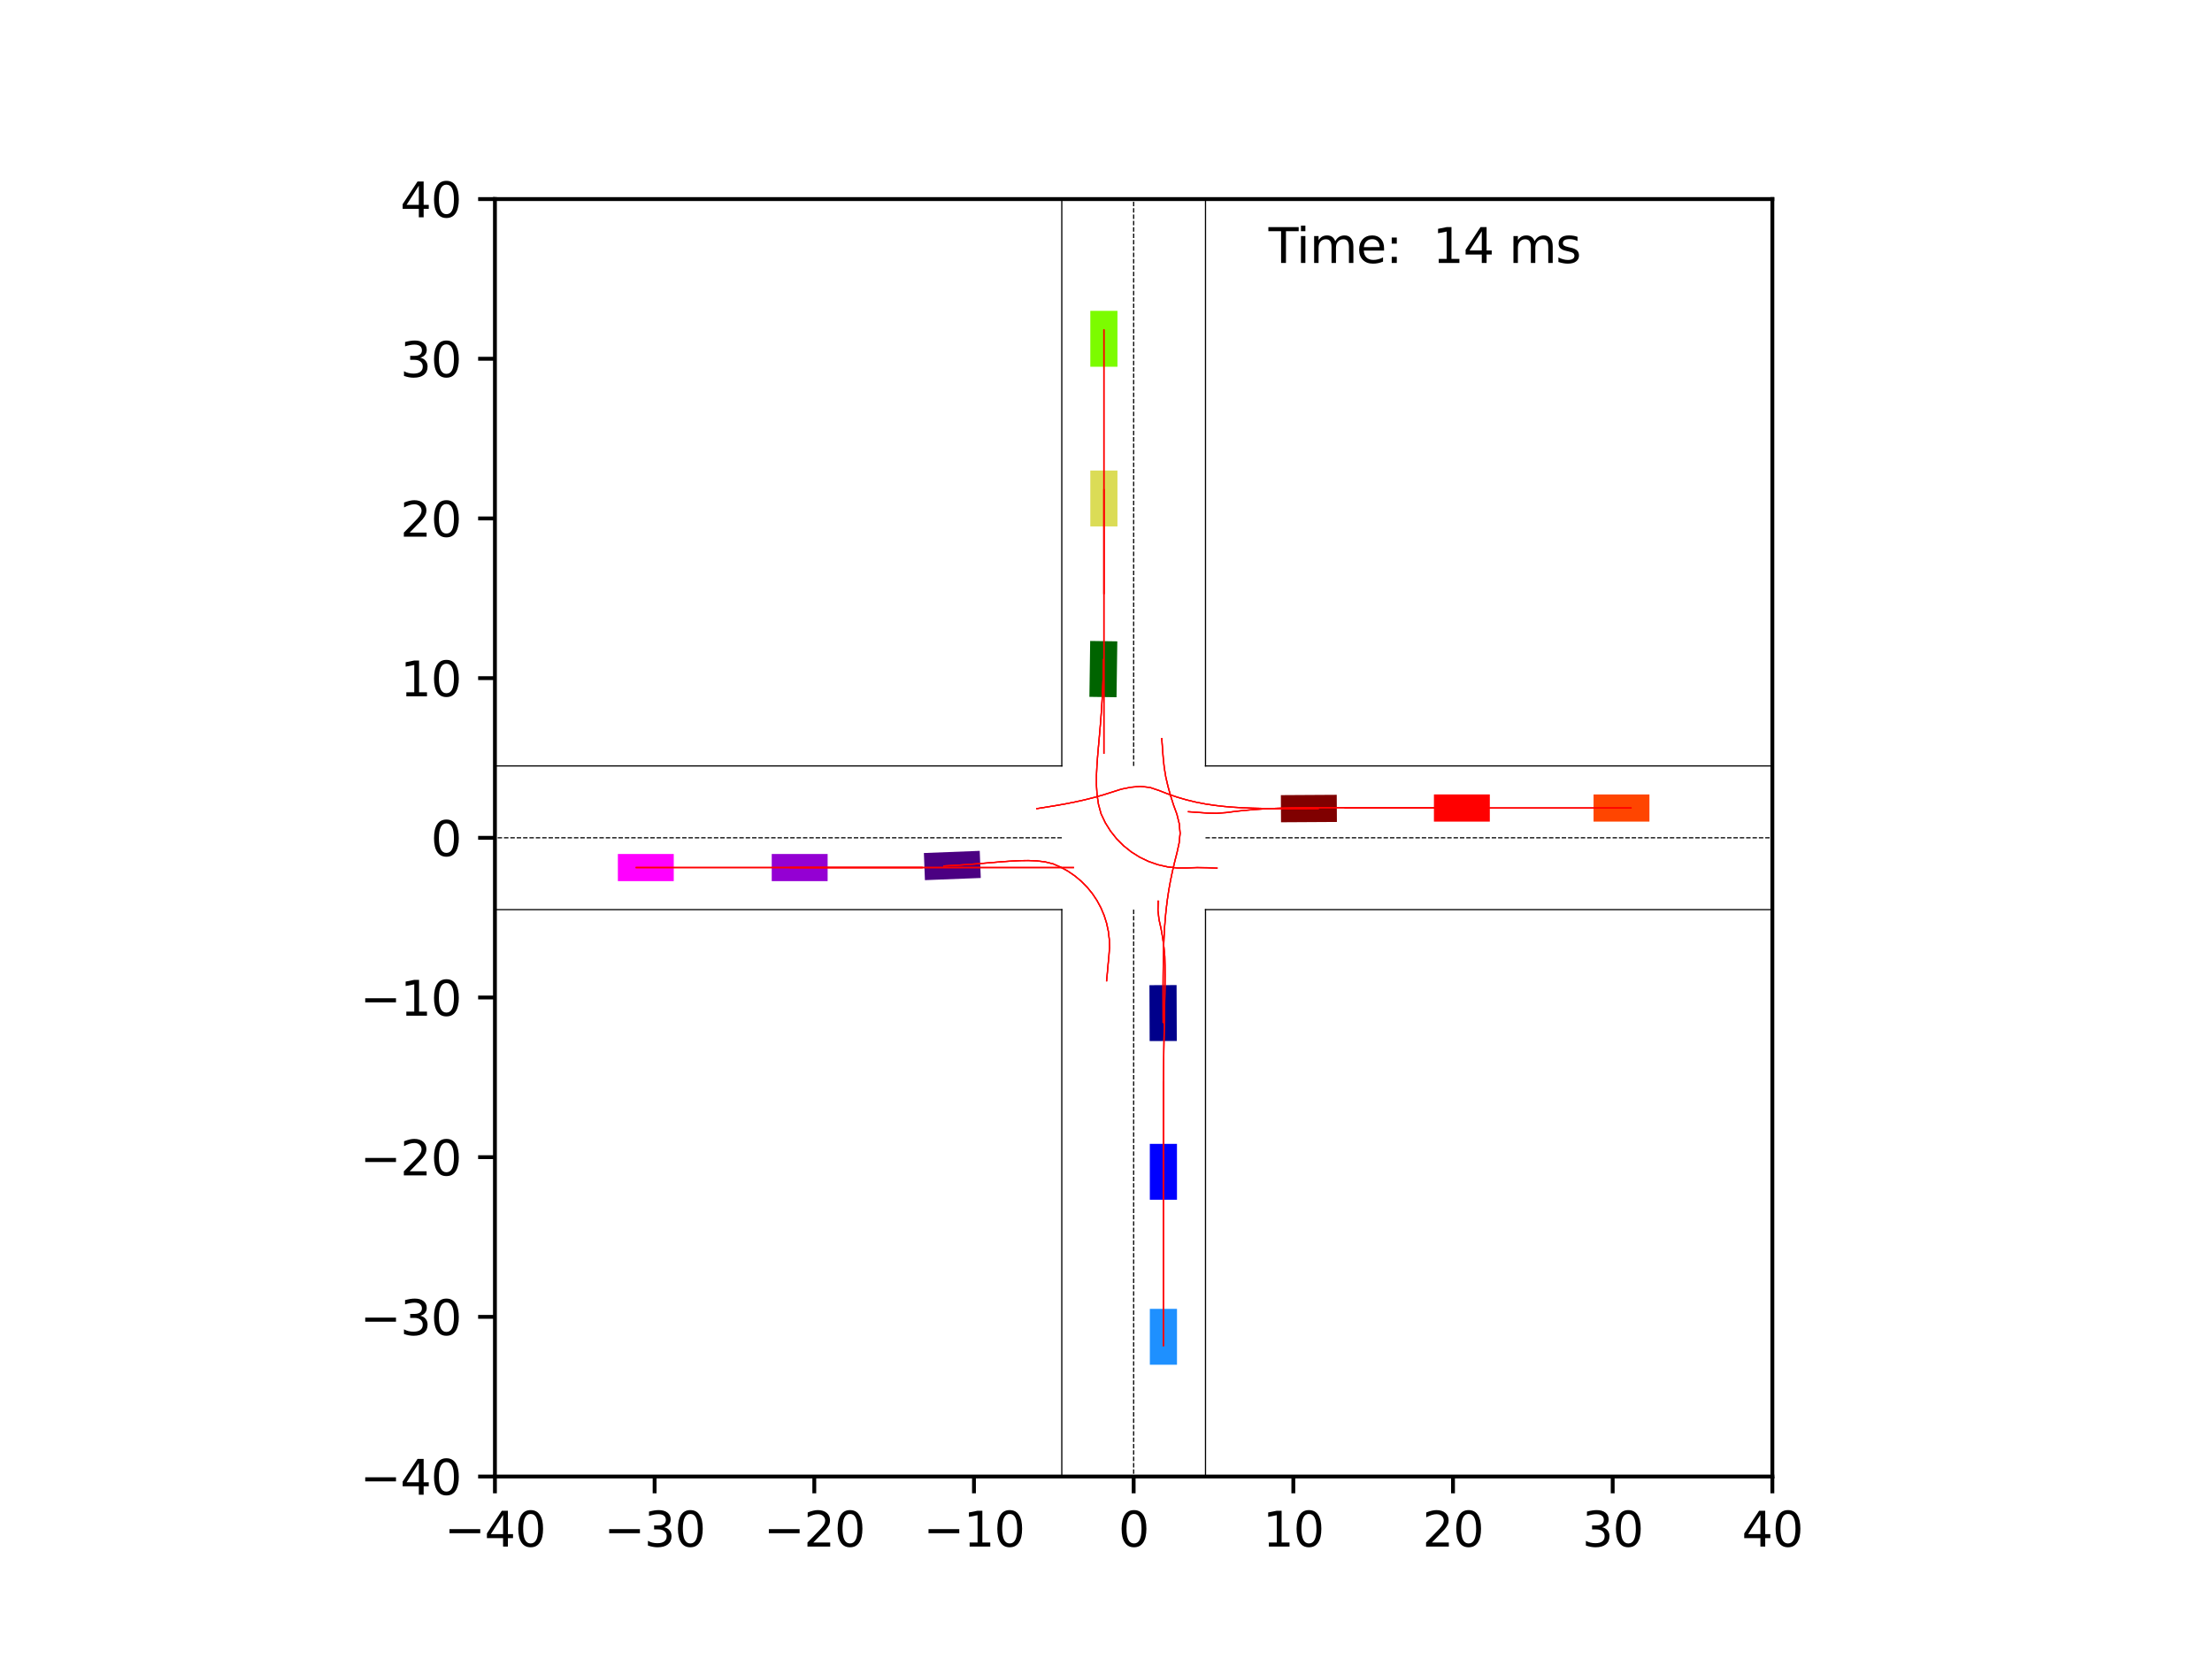 <?xml version="1.0" encoding="utf-8" standalone="no"?>
<!DOCTYPE svg PUBLIC "-//W3C//DTD SVG 1.1//EN"
  "http://www.w3.org/Graphics/SVG/1.1/DTD/svg11.dtd">
<svg xmlns:xlink="http://www.w3.org/1999/xlink" width="460.8pt" height="345.6pt" viewBox="0 0 460.8 345.6" xmlns="http://www.w3.org/2000/svg" version="1.1">
 <defs>
  <style type="text/css">*{stroke-linejoin: round; stroke-linecap: butt}</style>
 </defs>
 <g id="figure_1">
  <g id="patch_1">
   <path d="M 0 345.6 
L 460.8 345.6 
L 460.8 0 
L 0 0 
z
" style="fill: #ffffff"/>
  </g>
  <g id="axes_1">
   <g id="patch_2">
    <path d="M 103.104 307.584 
L 369.216 307.584 
L 369.216 41.472 
L 103.104 41.472 
z
" style="fill: #ffffff"/>
   </g>
   <g id="patch_3">
    <path d="M 245.147 216.853 
L 245.104 205.211 
L 239.449 205.232 
L 239.492 216.874 
z
" clip-path="url(#p39f9c95388)" style="fill: #00008b"/>
   </g>
   <g id="patch_4">
    <path d="M 278.468 165.572 
L 266.826 165.641 
L 266.86 171.296 
L 278.502 171.227 
z
" clip-path="url(#p39f9c95388)" style="fill: #800000"/>
   </g>
   <g id="patch_5">
    <path d="M 227.103 133.525 
L 226.94 145.166 
L 232.594 145.245 
L 232.757 133.604 
z
" clip-path="url(#p39f9c95388)" style="fill: #006400"/>
   </g>
   <g id="patch_6">
    <path d="M 192.68 183.351 
L 204.314 182.898 
L 204.094 177.248 
L 192.461 177.7 
z
" clip-path="url(#p39f9c95388)" style="fill: #4b0082"/>
   </g>
   <g id="patch_7">
    <path d="M 245.186 249.928 
L 245.183 238.286 
L 239.528 238.287 
L 239.532 249.93 
z
" clip-path="url(#p39f9c95388)" style="fill: #0000ff"/>
   </g>
   <g id="patch_8">
    <path d="M 310.356 165.501 
L 298.714 165.499 
L 298.713 171.154 
L 310.355 171.156 
z
" clip-path="url(#p39f9c95388)" style="fill: #ff0000"/>
   </g>
   <g id="patch_9">
    <path d="M 227.132 98.021 
L 227.132 109.663 
L 232.787 109.663 
L 232.787 98.021 
z
" clip-path="url(#p39f9c95388)" style="fill: #dbdc56"/>
   </g>
   <g id="patch_10">
    <path d="M 160.767 183.556 
L 172.409 183.556 
L 172.409 177.901 
L 160.767 177.901 
z
" clip-path="url(#p39f9c95388)" style="fill: #9400d3"/>
   </g>
   <g id="patch_11">
    <path d="M 245.188 284.299 
L 245.188 272.657 
L 239.533 272.657 
L 239.533 284.299 
z
" clip-path="url(#p39f9c95388)" style="fill: #1e90ff"/>
   </g>
   <g id="patch_12">
    <path d="M 343.607 165.5 
L 331.965 165.5 
L 331.965 171.155 
L 343.607 171.155 
z
" clip-path="url(#p39f9c95388)" style="fill: #ff4500"/>
   </g>
   <g id="patch_13">
    <path d="M 227.132 64.757 
L 227.132 76.399 
L 232.787 76.399 
L 232.787 64.757 
z
" clip-path="url(#p39f9c95388)" style="fill: #7cfc00"/>
   </g>
   <g id="patch_14">
    <path d="M 128.713 183.556 
L 140.355 183.556 
L 140.355 177.901 
L 128.713 177.901 
z
" clip-path="url(#p39f9c95388)" style="fill: #ff00ff"/>
   </g>
   <g id="matplotlib.axis_1">
    <g id="xtick_1">
     <g id="line2d_1">
      <defs>
       <path id="mf9a2c4c35a" d="M 0 0 
L 0 3.5 
" style="stroke: #000000; stroke-width: 0.8"/>
      </defs>
      <g>
       <use xlink:href="#mf9a2c4c35a" x="103.104" y="307.584" style="stroke: #000000; stroke-width: 0.8"/>
      </g>
     </g>
     <g id="text_1">
      <!-- −40 -->
      <g transform="translate(92.552 322.182) scale(0.1 -0.1)">
       <defs>
        <path id="DejaVuSans-2212" d="M 678 2272 
L 4684 2272 
L 4684 1741 
L 678 1741 
L 678 2272 
z
" transform="scale(0.016)"/>
        <path id="DejaVuSans-34" d="M 2419 4116 
L 825 1625 
L 2419 1625 
L 2419 4116 
z
M 2253 4666 
L 3047 4666 
L 3047 1625 
L 3713 1625 
L 3713 1100 
L 3047 1100 
L 3047 0 
L 2419 0 
L 2419 1100 
L 313 1100 
L 313 1709 
L 2253 4666 
z
" transform="scale(0.016)"/>
        <path id="DejaVuSans-30" d="M 2034 4250 
Q 1547 4250 1301 3770 
Q 1056 3291 1056 2328 
Q 1056 1369 1301 889 
Q 1547 409 2034 409 
Q 2525 409 2770 889 
Q 3016 1369 3016 2328 
Q 3016 3291 2770 3770 
Q 2525 4250 2034 4250 
z
M 2034 4750 
Q 2819 4750 3233 4129 
Q 3647 3509 3647 2328 
Q 3647 1150 3233 529 
Q 2819 -91 2034 -91 
Q 1250 -91 836 529 
Q 422 1150 422 2328 
Q 422 3509 836 4129 
Q 1250 4750 2034 4750 
z
" transform="scale(0.016)"/>
       </defs>
       <use xlink:href="#DejaVuSans-2212"/>
       <use xlink:href="#DejaVuSans-34" x="83.789"/>
       <use xlink:href="#DejaVuSans-30" x="147.412"/>
      </g>
     </g>
    </g>
    <g id="xtick_2">
     <g id="line2d_2">
      <g>
       <use xlink:href="#mf9a2c4c35a" x="136.368" y="307.584" style="stroke: #000000; stroke-width: 0.8"/>
      </g>
     </g>
     <g id="text_2">
      <!-- −30 -->
      <g transform="translate(125.816 322.182) scale(0.1 -0.1)">
       <defs>
        <path id="DejaVuSans-33" d="M 2597 2516 
Q 3050 2419 3304 2112 
Q 3559 1806 3559 1356 
Q 3559 666 3084 287 
Q 2609 -91 1734 -91 
Q 1441 -91 1130 -33 
Q 819 25 488 141 
L 488 750 
Q 750 597 1062 519 
Q 1375 441 1716 441 
Q 2309 441 2620 675 
Q 2931 909 2931 1356 
Q 2931 1769 2642 2001 
Q 2353 2234 1838 2234 
L 1294 2234 
L 1294 2753 
L 1863 2753 
Q 2328 2753 2575 2939 
Q 2822 3125 2822 3475 
Q 2822 3834 2567 4026 
Q 2313 4219 1838 4219 
Q 1578 4219 1281 4162 
Q 984 4106 628 3988 
L 628 4550 
Q 988 4650 1302 4700 
Q 1616 4750 1894 4750 
Q 2613 4750 3031 4423 
Q 3450 4097 3450 3541 
Q 3450 3153 3228 2886 
Q 3006 2619 2597 2516 
z
" transform="scale(0.016)"/>
       </defs>
       <use xlink:href="#DejaVuSans-2212"/>
       <use xlink:href="#DejaVuSans-33" x="83.789"/>
       <use xlink:href="#DejaVuSans-30" x="147.412"/>
      </g>
     </g>
    </g>
    <g id="xtick_3">
     <g id="line2d_3">
      <g>
       <use xlink:href="#mf9a2c4c35a" x="169.632" y="307.584" style="stroke: #000000; stroke-width: 0.8"/>
      </g>
     </g>
     <g id="text_3">
      <!-- −20 -->
      <g transform="translate(159.08 322.182) scale(0.1 -0.1)">
       <defs>
        <path id="DejaVuSans-32" d="M 1228 531 
L 3431 531 
L 3431 0 
L 469 0 
L 469 531 
Q 828 903 1448 1529 
Q 2069 2156 2228 2338 
Q 2531 2678 2651 2914 
Q 2772 3150 2772 3378 
Q 2772 3750 2511 3984 
Q 2250 4219 1831 4219 
Q 1534 4219 1204 4116 
Q 875 4013 500 3803 
L 500 4441 
Q 881 4594 1212 4672 
Q 1544 4750 1819 4750 
Q 2544 4750 2975 4387 
Q 3406 4025 3406 3419 
Q 3406 3131 3298 2873 
Q 3191 2616 2906 2266 
Q 2828 2175 2409 1742 
Q 1991 1309 1228 531 
z
" transform="scale(0.016)"/>
       </defs>
       <use xlink:href="#DejaVuSans-2212"/>
       <use xlink:href="#DejaVuSans-32" x="83.789"/>
       <use xlink:href="#DejaVuSans-30" x="147.412"/>
      </g>
     </g>
    </g>
    <g id="xtick_4">
     <g id="line2d_4">
      <g>
       <use xlink:href="#mf9a2c4c35a" x="202.896" y="307.584" style="stroke: #000000; stroke-width: 0.8"/>
      </g>
     </g>
     <g id="text_4">
      <!-- −10 -->
      <g transform="translate(192.344 322.182) scale(0.1 -0.1)">
       <defs>
        <path id="DejaVuSans-31" d="M 794 531 
L 1825 531 
L 1825 4091 
L 703 3866 
L 703 4441 
L 1819 4666 
L 2450 4666 
L 2450 531 
L 3481 531 
L 3481 0 
L 794 0 
L 794 531 
z
" transform="scale(0.016)"/>
       </defs>
       <use xlink:href="#DejaVuSans-2212"/>
       <use xlink:href="#DejaVuSans-31" x="83.789"/>
       <use xlink:href="#DejaVuSans-30" x="147.412"/>
      </g>
     </g>
    </g>
    <g id="xtick_5">
     <g id="line2d_5">
      <g>
       <use xlink:href="#mf9a2c4c35a" x="236.16" y="307.584" style="stroke: #000000; stroke-width: 0.8"/>
      </g>
     </g>
     <g id="text_5">
      <!-- 0 -->
      <g transform="translate(232.979 322.182) scale(0.1 -0.1)">
       <use xlink:href="#DejaVuSans-30"/>
      </g>
     </g>
    </g>
    <g id="xtick_6">
     <g id="line2d_6">
      <g>
       <use xlink:href="#mf9a2c4c35a" x="269.424" y="307.584" style="stroke: #000000; stroke-width: 0.8"/>
      </g>
     </g>
     <g id="text_6">
      <!-- 10 -->
      <g transform="translate(263.062 322.182) scale(0.1 -0.1)">
       <use xlink:href="#DejaVuSans-31"/>
       <use xlink:href="#DejaVuSans-30" x="63.623"/>
      </g>
     </g>
    </g>
    <g id="xtick_7">
     <g id="line2d_7">
      <g>
       <use xlink:href="#mf9a2c4c35a" x="302.688" y="307.584" style="stroke: #000000; stroke-width: 0.8"/>
      </g>
     </g>
     <g id="text_7">
      <!-- 20 -->
      <g transform="translate(296.325 322.182) scale(0.1 -0.1)">
       <use xlink:href="#DejaVuSans-32"/>
       <use xlink:href="#DejaVuSans-30" x="63.623"/>
      </g>
     </g>
    </g>
    <g id="xtick_8">
     <g id="line2d_8">
      <g>
       <use xlink:href="#mf9a2c4c35a" x="335.952" y="307.584" style="stroke: #000000; stroke-width: 0.8"/>
      </g>
     </g>
     <g id="text_8">
      <!-- 30 -->
      <g transform="translate(329.589 322.182) scale(0.1 -0.1)">
       <use xlink:href="#DejaVuSans-33"/>
       <use xlink:href="#DejaVuSans-30" x="63.623"/>
      </g>
     </g>
    </g>
    <g id="xtick_9">
     <g id="line2d_9">
      <g>
       <use xlink:href="#mf9a2c4c35a" x="369.216" y="307.584" style="stroke: #000000; stroke-width: 0.8"/>
      </g>
     </g>
     <g id="text_9">
      <!-- 40 -->
      <g transform="translate(362.853 322.182) scale(0.1 -0.1)">
       <use xlink:href="#DejaVuSans-34"/>
       <use xlink:href="#DejaVuSans-30" x="63.623"/>
      </g>
     </g>
    </g>
   </g>
   <g id="matplotlib.axis_2">
    <g id="ytick_1">
     <g id="line2d_10">
      <defs>
       <path id="m3c6806e40c" d="M 0 0 
L -3.5 0 
" style="stroke: #000000; stroke-width: 0.8"/>
      </defs>
      <g>
       <use xlink:href="#m3c6806e40c" x="103.104" y="307.584" style="stroke: #000000; stroke-width: 0.8"/>
      </g>
     </g>
     <g id="text_10">
      <!-- −40 -->
      <g transform="translate(74.999 311.383) scale(0.1 -0.1)">
       <use xlink:href="#DejaVuSans-2212"/>
       <use xlink:href="#DejaVuSans-34" x="83.789"/>
       <use xlink:href="#DejaVuSans-30" x="147.412"/>
      </g>
     </g>
    </g>
    <g id="ytick_2">
     <g id="line2d_11">
      <g>
       <use xlink:href="#m3c6806e40c" x="103.104" y="274.32" style="stroke: #000000; stroke-width: 0.8"/>
      </g>
     </g>
     <g id="text_11">
      <!-- −30 -->
      <g transform="translate(74.999 278.119) scale(0.1 -0.1)">
       <use xlink:href="#DejaVuSans-2212"/>
       <use xlink:href="#DejaVuSans-33" x="83.789"/>
       <use xlink:href="#DejaVuSans-30" x="147.412"/>
      </g>
     </g>
    </g>
    <g id="ytick_3">
     <g id="line2d_12">
      <g>
       <use xlink:href="#m3c6806e40c" x="103.104" y="241.056" style="stroke: #000000; stroke-width: 0.8"/>
      </g>
     </g>
     <g id="text_12">
      <!-- −20 -->
      <g transform="translate(74.999 244.855) scale(0.1 -0.1)">
       <use xlink:href="#DejaVuSans-2212"/>
       <use xlink:href="#DejaVuSans-32" x="83.789"/>
       <use xlink:href="#DejaVuSans-30" x="147.412"/>
      </g>
     </g>
    </g>
    <g id="ytick_4">
     <g id="line2d_13">
      <g>
       <use xlink:href="#m3c6806e40c" x="103.104" y="207.792" style="stroke: #000000; stroke-width: 0.8"/>
      </g>
     </g>
     <g id="text_13">
      <!-- −10 -->
      <g transform="translate(74.999 211.591) scale(0.1 -0.1)">
       <use xlink:href="#DejaVuSans-2212"/>
       <use xlink:href="#DejaVuSans-31" x="83.789"/>
       <use xlink:href="#DejaVuSans-30" x="147.412"/>
      </g>
     </g>
    </g>
    <g id="ytick_5">
     <g id="line2d_14">
      <g>
       <use xlink:href="#m3c6806e40c" x="103.104" y="174.528" style="stroke: #000000; stroke-width: 0.8"/>
      </g>
     </g>
     <g id="text_14">
      <!-- 0 -->
      <g transform="translate(89.742 178.327) scale(0.1 -0.1)">
       <use xlink:href="#DejaVuSans-30"/>
      </g>
     </g>
    </g>
    <g id="ytick_6">
     <g id="line2d_15">
      <g>
       <use xlink:href="#m3c6806e40c" x="103.104" y="141.264" style="stroke: #000000; stroke-width: 0.8"/>
      </g>
     </g>
     <g id="text_15">
      <!-- 10 -->
      <g transform="translate(83.379 145.063) scale(0.1 -0.1)">
       <use xlink:href="#DejaVuSans-31"/>
       <use xlink:href="#DejaVuSans-30" x="63.623"/>
      </g>
     </g>
    </g>
    <g id="ytick_7">
     <g id="line2d_16">
      <g>
       <use xlink:href="#m3c6806e40c" x="103.104" y="108" style="stroke: #000000; stroke-width: 0.8"/>
      </g>
     </g>
     <g id="text_16">
      <!-- 20 -->
      <g transform="translate(83.379 111.799) scale(0.1 -0.1)">
       <use xlink:href="#DejaVuSans-32"/>
       <use xlink:href="#DejaVuSans-30" x="63.623"/>
      </g>
     </g>
    </g>
    <g id="ytick_8">
     <g id="line2d_17">
      <g>
       <use xlink:href="#m3c6806e40c" x="103.104" y="74.736" style="stroke: #000000; stroke-width: 0.8"/>
      </g>
     </g>
     <g id="text_17">
      <!-- 30 -->
      <g transform="translate(83.379 78.535) scale(0.1 -0.1)">
       <use xlink:href="#DejaVuSans-33"/>
       <use xlink:href="#DejaVuSans-30" x="63.623"/>
      </g>
     </g>
    </g>
    <g id="ytick_9">
     <g id="line2d_18">
      <g>
       <use xlink:href="#m3c6806e40c" x="103.104" y="41.472" style="stroke: #000000; stroke-width: 0.8"/>
      </g>
     </g>
     <g id="text_18">
      <!-- 40 -->
      <g transform="translate(83.379 45.271) scale(0.1 -0.1)">
       <use xlink:href="#DejaVuSans-34"/>
       <use xlink:href="#DejaVuSans-30" x="63.623"/>
      </g>
     </g>
    </g>
   </g>
   <g id="line2d_19">
    <path d="M 251.129 346.6 
L 251.129 189.497 
" clip-path="url(#p39f9c95388)" style="fill: none; stroke: #000000; stroke-width: 0.25; stroke-linecap: square"/>
   </g>
   <g id="line2d_20">
    <path d="M 251.129 189.497 
L 417.449 189.497 
" clip-path="url(#p39f9c95388)" style="fill: none; stroke: #000000; stroke-width: 0.25; stroke-linecap: square"/>
   </g>
   <g id="line2d_21">
    <path d="M 417.449 159.559 
L 251.129 159.559 
" clip-path="url(#p39f9c95388)" style="fill: none; stroke: #000000; stroke-width: 0.25; stroke-linecap: square"/>
   </g>
   <g id="line2d_22">
    <path d="M 251.129 159.559 
L 251.129 -1 
" clip-path="url(#p39f9c95388)" style="fill: none; stroke: #000000; stroke-width: 0.25; stroke-linecap: square"/>
   </g>
   <g id="line2d_23">
    <path d="M 221.191 -1 
L 221.191 159.559 
" clip-path="url(#p39f9c95388)" style="fill: none; stroke: #000000; stroke-width: 0.25; stroke-linecap: square"/>
   </g>
   <g id="line2d_24">
    <path d="M 221.191 159.559 
L 54.871 159.559 
" clip-path="url(#p39f9c95388)" style="fill: none; stroke: #000000; stroke-width: 0.25; stroke-linecap: square"/>
   </g>
   <g id="line2d_25">
    <path d="M 54.871 189.497 
L 221.191 189.497 
" clip-path="url(#p39f9c95388)" style="fill: none; stroke: #000000; stroke-width: 0.25; stroke-linecap: square"/>
   </g>
   <g id="line2d_26">
    <path d="M 221.191 189.497 
L 221.191 346.6 
" clip-path="url(#p39f9c95388)" style="fill: none; stroke: #000000; stroke-width: 0.25; stroke-linecap: square"/>
   </g>
   <g id="line2d_27">
    <path d="M 251.129 174.528 
L 417.449 174.528 
" clip-path="url(#p39f9c95388)" style="fill: none; stroke-dasharray: 0.925,0.4; stroke-dashoffset: 0; stroke: #000000; stroke-width: 0.25"/>
   </g>
   <g id="line2d_28">
    <path d="M 236.16 159.559 
L 236.16 -1 
" clip-path="url(#p39f9c95388)" style="fill: none; stroke-dasharray: 0.925,0.4; stroke-dashoffset: 0; stroke: #000000; stroke-width: 0.25"/>
   </g>
   <g id="line2d_29">
    <path d="M 221.191 174.528 
L 54.871 174.528 
" clip-path="url(#p39f9c95388)" style="fill: none; stroke-dasharray: 0.925,0.4; stroke-dashoffset: 0; stroke: #000000; stroke-width: 0.25"/>
   </g>
   <g id="line2d_30">
    <path d="M 236.16 189.497 
L 236.16 346.6 
" clip-path="url(#p39f9c95388)" style="fill: none; stroke-dasharray: 0.925,0.4; stroke-dashoffset: 0; stroke: #000000; stroke-width: 0.25"/>
   </g>
   <g id="line2d_31">
    <path d="M 242.305 212.986 
L 242.298 211.043 
L 242.293 209.093 
L 242.291 207.138 
L 242.294 205.177 
L 242.304 203.212 
L 242.325 201.241 
L 242.359 199.267 
L 242.413 197.288 
L 242.491 195.307 
L 242.601 193.323 
L 242.749 191.338 
L 242.944 189.354 
L 243.188 187.372 
L 243.486 185.393 
L 243.842 183.421 
L 244.252 181.457 
L 244.712 179.5 
L 245.207 177.55 
L 245.633 175.581 
L 245.838 173.574 
L 245.652 171.563 
L 245.161 169.604 
L 244.463 167.707 
L 243.841 165.784 
L 243.29 163.839 
L 242.824 161.873 
L 242.491 159.879 
L 242.281 157.869 
L 242.131 155.854 
L 241.996 153.839 
" clip-path="url(#p39f9c95388)" style="fill: none; stroke: #ff0000; stroke-opacity: 0.2; stroke-width: 0.25; stroke-linecap: square"/>
   </g>
   <g id="line2d_32">
    <path d="M 242.305 212.986 
L 242.298 211.043 
L 242.293 209.093 
L 242.29 207.138 
L 242.292 205.178 
L 242.302 203.212 
L 242.321 201.243 
L 242.355 199.269 
L 242.408 197.291 
L 242.485 195.31 
L 242.594 193.327 
L 242.741 191.343 
L 242.935 189.359 
L 243.178 187.378 
L 243.475 185.4 
L 243.83 183.429 
L 244.24 181.466 
L 244.7 179.511 
L 245.196 177.562 
L 245.624 175.594 
L 245.832 173.588 
L 245.651 171.579 
L 245.165 169.619 
L 244.47 167.723 
L 243.854 165.799 
L 243.307 163.854 
L 242.843 161.888 
L 242.513 159.896 
L 242.303 157.887 
L 242.152 155.874 
L 242.012 153.859 
" clip-path="url(#p39f9c95388)" style="fill: none; stroke: #ff0000; stroke-opacity: 0.4; stroke-width: 0.25; stroke-linecap: square"/>
   </g>
   <g id="line2d_33">
    <path d="M 242.305 212.986 
L 242.298 211.043 
L 242.294 209.093 
L 242.292 207.138 
L 242.296 205.177 
L 242.306 203.212 
L 242.327 201.242 
L 242.362 199.268 
L 242.416 197.29 
L 242.496 195.309 
L 242.606 193.325 
L 242.755 191.341 
L 242.95 189.357 
L 243.195 187.376 
L 243.494 185.398 
L 243.85 183.427 
L 244.261 181.464 
L 244.72 179.508 
L 245.216 177.559 
L 245.642 175.59 
L 245.847 173.585 
L 245.664 171.575 
L 245.177 169.616 
L 244.483 167.72 
L 243.867 165.796 
L 243.322 163.851 
L 242.858 161.885 
L 242.528 159.893 
L 242.316 157.885 
L 242.162 155.872 
L 242.018 153.858 
" clip-path="url(#p39f9c95388)" style="fill: none; stroke: #ff0000; stroke-opacity: 0.6; stroke-width: 0.25; stroke-linecap: square"/>
   </g>
   <g id="line2d_34">
    <path d="M 242.305 212.986 
L 242.298 211.043 
L 242.292 209.093 
L 242.289 207.139 
L 242.291 205.179 
L 242.3 203.214 
L 242.32 201.245 
L 242.353 199.271 
L 242.406 197.294 
L 242.483 195.314 
L 242.591 193.332 
L 242.738 191.349 
L 242.932 189.367 
L 243.175 187.387 
L 243.473 185.411 
L 243.827 183.441 
L 244.238 181.48 
L 244.697 179.526 
L 245.193 177.579 
L 245.62 175.612 
L 245.827 173.609 
L 245.647 171.601 
L 245.164 169.643 
L 244.474 167.746 
L 243.864 165.823 
L 243.323 163.878 
L 242.865 161.913 
L 242.537 159.922 
L 242.328 157.915 
L 242.174 155.903 
L 242.031 153.891 
" clip-path="url(#p39f9c95388)" style="fill: none; stroke: #ff0000; stroke-opacity: 0.8; stroke-width: 0.25; stroke-linecap: square"/>
   </g>
   <g id="line2d_35">
    <path d="M 242.305 212.986 
L 242.298 211.043 
L 242.293 209.093 
L 242.291 207.138 
L 242.294 205.178 
L 242.304 203.213 
L 242.324 201.243 
L 242.358 199.269 
L 242.412 197.292 
L 242.491 195.311 
L 242.6 193.329 
L 242.749 191.345 
L 242.944 189.362 
L 243.189 187.381 
L 243.488 185.404 
L 243.844 183.434 
L 244.256 181.472 
L 244.717 179.517 
L 245.214 177.569 
L 245.642 175.602 
L 245.849 173.597 
L 245.668 171.589 
L 245.182 169.63 
L 244.491 167.733 
L 243.878 165.809 
L 243.335 163.864 
L 242.874 161.898 
L 242.544 159.907 
L 242.33 157.899 
L 242.172 155.887 
L 242.025 153.874 
" clip-path="url(#p39f9c95388)" style="fill: none; stroke: #ff0000; stroke-width: 0.25; stroke-linecap: square"/>
   </g>
   <g id="line2d_36">
    <path d="M 274.609 168.423 
L 272.664 168.434 
L 270.714 168.443 
L 268.758 168.448 
L 266.798 168.446 
L 264.834 168.434 
L 262.865 168.406 
L 260.893 168.356 
L 258.919 168.276 
L 256.943 168.158 
L 254.967 167.991 
L 252.994 167.763 
L 251.028 167.461 
L 249.073 167.079 
L 247.135 166.609 
L 245.218 166.047 
L 243.327 165.395 
L 241.462 164.663 
L 239.561 164.025 
L 237.566 163.804 
L 235.565 163.98 
L 233.594 164.375 
L 231.679 164.987 
L 229.762 165.595 
L 227.825 166.139 
L 225.874 166.63 
L 223.91 167.068 
L 221.936 167.459 
L 219.955 167.811 
L 217.969 168.137 
L 215.981 168.452 
" clip-path="url(#p39f9c95388)" style="fill: none; stroke: #ff0000; stroke-opacity: 0.2; stroke-width: 0.25; stroke-linecap: square"/>
   </g>
   <g id="line2d_37">
    <path d="M 274.609 168.423 
L 272.664 168.434 
L 270.714 168.443 
L 268.758 168.449 
L 266.798 168.447 
L 264.834 168.434 
L 262.865 168.406 
L 260.893 168.357 
L 258.919 168.278 
L 256.943 168.16 
L 254.967 167.993 
L 252.994 167.765 
L 251.028 167.463 
L 249.073 167.081 
L 247.134 166.612 
L 245.217 166.05 
L 243.326 165.398 
L 241.462 164.666 
L 239.561 164.027 
L 237.566 163.805 
L 235.565 163.979 
L 233.594 164.373 
L 231.678 164.984 
L 229.761 165.591 
L 227.824 166.136 
L 225.873 166.626 
L 223.909 167.065 
L 221.935 167.456 
L 219.953 167.808 
L 217.968 168.135 
L 215.98 168.451 
" clip-path="url(#p39f9c95388)" style="fill: none; stroke: #ff0000; stroke-opacity: 0.4; stroke-width: 0.25; stroke-linecap: square"/>
   </g>
   <g id="line2d_38">
    <path d="M 274.609 168.423 
L 272.664 168.434 
L 270.714 168.443 
L 268.758 168.448 
L 266.798 168.446 
L 264.834 168.434 
L 262.865 168.406 
L 260.894 168.356 
L 258.919 168.277 
L 256.943 168.16 
L 254.967 167.994 
L 252.995 167.766 
L 251.029 167.466 
L 249.073 167.085 
L 247.134 166.617 
L 245.217 166.058 
L 243.325 165.408 
L 241.46 164.679 
L 239.559 164.043 
L 237.564 163.823 
L 235.563 164.001 
L 233.593 164.398 
L 231.678 165.01 
L 229.76 165.615 
L 227.823 166.156 
L 225.871 166.644 
L 223.907 167.079 
L 221.933 167.467 
L 219.951 167.817 
L 217.965 168.14 
L 215.978 168.453 
" clip-path="url(#p39f9c95388)" style="fill: none; stroke: #ff0000; stroke-opacity: 0.6; stroke-width: 0.25; stroke-linecap: square"/>
   </g>
   <g id="line2d_39">
    <path d="M 274.609 168.423 
L 272.664 168.434 
L 270.714 168.443 
L 268.759 168.448 
L 266.798 168.447 
L 264.834 168.434 
L 262.866 168.407 
L 260.894 168.357 
L 258.92 168.279 
L 256.944 168.161 
L 254.969 167.995 
L 252.996 167.768 
L 251.03 167.468 
L 249.075 167.087 
L 247.137 166.62 
L 245.22 166.06 
L 243.328 165.411 
L 241.463 164.682 
L 239.562 164.045 
L 237.568 163.824 
L 235.567 164.001 
L 233.597 164.397 
L 231.683 165.009 
L 229.765 165.613 
L 227.828 166.154 
L 225.876 166.641 
L 223.912 167.076 
L 221.938 167.464 
L 219.957 167.813 
L 217.971 168.137 
L 215.984 168.45 
" clip-path="url(#p39f9c95388)" style="fill: none; stroke: #ff0000; stroke-opacity: 0.8; stroke-width: 0.25; stroke-linecap: square"/>
   </g>
   <g id="line2d_40">
    <path d="M 274.609 168.423 
L 272.664 168.434 
L 270.714 168.443 
L 268.759 168.449 
L 266.799 168.447 
L 264.834 168.435 
L 262.866 168.408 
L 260.894 168.358 
L 258.92 168.28 
L 256.944 168.163 
L 254.969 167.997 
L 252.996 167.77 
L 251.03 167.47 
L 249.075 167.09 
L 247.136 166.622 
L 245.219 166.062 
L 243.328 165.413 
L 241.463 164.684 
L 239.562 164.047 
L 237.568 163.824 
L 235.567 164.001 
L 233.597 164.397 
L 231.682 165.008 
L 229.764 165.612 
L 227.827 166.153 
L 225.875 166.64 
L 223.911 167.075 
L 221.937 167.463 
L 219.956 167.813 
L 217.97 168.138 
L 215.982 168.451 
" clip-path="url(#p39f9c95388)" style="fill: none; stroke: #ff0000; stroke-width: 0.25; stroke-linecap: square"/>
   </g>
   <g id="line2d_41">
    <path d="M 229.894 137.391 
L 229.849 139.385 
L 229.79 141.381 
L 229.712 143.38 
L 229.614 145.381 
L 229.494 147.383 
L 229.353 149.387 
L 229.192 151.392 
L 229.017 153.4 
L 228.836 155.41 
L 228.662 157.424 
L 228.514 159.443 
L 228.418 161.469 
L 228.412 163.5 
L 228.534 165.531 
L 228.835 167.546 
L 229.377 169.513 
L 230.248 171.361 
L 231.331 173.096 
L 232.603 174.7 
L 234.048 176.153 
L 235.649 177.435 
L 237.386 178.528 
L 239.236 179.42 
L 241.176 180.101 
L 243.18 180.559 
L 245.224 180.789 
L 247.282 180.788 
L 249.339 180.742 
L 251.395 180.808 
L 253.451 180.89 
" clip-path="url(#p39f9c95388)" style="fill: none; stroke: #ff0000; stroke-opacity: 0.2; stroke-width: 0.25; stroke-linecap: square"/>
   </g>
   <g id="line2d_42">
    <path d="M 229.894 137.391 
L 229.848 139.385 
L 229.788 141.382 
L 229.709 143.381 
L 229.61 145.382 
L 229.489 147.385 
L 229.347 149.391 
L 229.186 151.398 
L 229.01 153.407 
L 228.829 155.42 
L 228.654 157.436 
L 228.507 159.458 
L 228.412 161.487 
L 228.407 163.522 
L 228.532 165.556 
L 228.836 167.575 
L 229.385 169.545 
L 230.264 171.394 
L 231.354 173.13 
L 232.634 174.735 
L 234.088 176.187 
L 235.698 177.467 
L 237.444 178.558 
L 239.304 179.445 
L 241.253 180.119 
L 243.267 180.568 
L 245.32 180.788 
L 247.384 180.774 
L 249.448 180.695 
L 251.513 180.729 
L 253.577 180.806 
" clip-path="url(#p39f9c95388)" style="fill: none; stroke: #ff0000; stroke-opacity: 0.4; stroke-width: 0.25; stroke-linecap: square"/>
   </g>
   <g id="line2d_43">
    <path d="M 229.894 137.391 
L 229.849 139.385 
L 229.79 141.381 
L 229.712 143.38 
L 229.614 145.381 
L 229.494 147.384 
L 229.353 149.389 
L 229.193 151.395 
L 229.018 153.404 
L 228.836 155.415 
L 228.662 157.431 
L 228.513 159.451 
L 228.417 161.479 
L 228.41 163.512 
L 228.531 165.545 
L 228.831 167.563 
L 229.373 169.533 
L 230.245 171.384 
L 231.329 173.122 
L 232.602 174.73 
L 234.05 176.186 
L 235.654 177.47 
L 237.395 178.565 
L 239.25 179.458 
L 241.194 180.139 
L 243.204 180.597 
L 245.253 180.824 
L 247.316 180.819 
L 249.378 180.748 
L 251.441 180.791 
L 253.502 180.882 
" clip-path="url(#p39f9c95388)" style="fill: none; stroke: #ff0000; stroke-opacity: 0.6; stroke-width: 0.25; stroke-linecap: square"/>
   </g>
   <g id="line2d_44">
    <path d="M 229.894 137.391 
L 229.848 139.385 
L 229.788 141.382 
L 229.71 143.38 
L 229.612 145.382 
L 229.492 147.385 
L 229.351 149.39 
L 229.19 151.397 
L 229.015 153.406 
L 228.833 155.417 
L 228.659 157.433 
L 228.511 159.455 
L 228.415 161.483 
L 228.409 163.517 
L 228.533 165.551 
L 228.835 167.569 
L 229.38 169.539 
L 230.256 171.389 
L 231.344 173.126 
L 232.622 174.731 
L 234.073 176.184 
L 235.68 177.467 
L 237.422 178.562 
L 239.277 179.456 
L 241.224 180.132 
L 243.236 180.584 
L 245.287 180.807 
L 247.351 180.796 
L 249.413 180.715 
L 251.477 180.751 
L 253.539 180.844 
" clip-path="url(#p39f9c95388)" style="fill: none; stroke: #ff0000; stroke-opacity: 0.8; stroke-width: 0.25; stroke-linecap: square"/>
   </g>
   <g id="line2d_45">
    <path d="M 229.894 137.391 
L 229.849 139.385 
L 229.789 141.382 
L 229.712 143.38 
L 229.614 145.382 
L 229.494 147.385 
L 229.354 149.39 
L 229.193 151.396 
L 229.018 153.405 
L 228.837 155.417 
L 228.663 157.433 
L 228.514 159.454 
L 228.418 161.482 
L 228.41 163.515 
L 228.532 165.549 
L 228.832 167.567 
L 229.374 169.538 
L 230.245 171.39 
L 231.33 173.128 
L 232.605 174.735 
L 234.054 176.19 
L 235.659 177.474 
L 237.401 178.569 
L 239.257 179.461 
L 241.202 180.141 
L 243.213 180.598 
L 245.263 180.824 
L 247.326 180.817 
L 249.388 180.735 
L 251.451 180.769 
L 253.513 180.865 
" clip-path="url(#p39f9c95388)" style="fill: none; stroke: #ff0000; stroke-width: 0.25; stroke-linecap: square"/>
   </g>
   <g id="line2d_46">
    <path d="M 196.61 180.396 
L 198.387 180.302 
L 200.161 180.194 
L 201.93 180.072 
L 203.695 179.937 
L 205.456 179.794 
L 207.214 179.647 
L 208.968 179.506 
L 210.721 179.384 
L 212.472 179.298 
L 214.222 179.273 
L 215.968 179.34 
L 217.7 179.547 
L 219.39 179.964 
L 220.984 180.658 
L 222.502 181.499 
L 223.932 182.479 
L 225.26 183.589 
L 226.477 184.818 
L 227.57 186.156 
L 228.531 187.59 
L 229.351 189.107 
L 230.023 190.694 
L 230.541 192.338 
L 230.902 194.022 
L 231.101 195.733 
L 231.138 197.454 
L 231.013 199.171 
L 230.852 200.885 
L 230.701 202.6 
L 230.524 204.312 
" clip-path="url(#p39f9c95388)" style="fill: none; stroke: #ff0000; stroke-opacity: 0.2; stroke-width: 0.25; stroke-linecap: square"/>
   </g>
   <g id="line2d_47">
    <path d="M 196.61 180.396 
L 198.387 180.299 
L 200.161 180.19 
L 201.93 180.067 
L 203.695 179.931 
L 205.455 179.786 
L 207.212 179.639 
L 208.967 179.497 
L 210.719 179.375 
L 212.47 179.289 
L 214.22 179.265 
L 215.965 179.334 
L 217.696 179.542 
L 219.385 179.963 
L 220.977 180.659 
L 222.494 181.501 
L 223.922 182.482 
L 225.25 183.593 
L 226.464 184.823 
L 227.556 186.161 
L 228.515 187.595 
L 229.334 189.113 
L 230.004 190.7 
L 230.521 192.343 
L 230.88 194.028 
L 231.079 195.738 
L 231.116 197.458 
L 230.991 199.175 
L 230.829 200.888 
L 230.677 202.602 
L 230.515 204.315 
" clip-path="url(#p39f9c95388)" style="fill: none; stroke: #ff0000; stroke-opacity: 0.4; stroke-width: 0.25; stroke-linecap: square"/>
   </g>
   <g id="line2d_48">
    <path d="M 196.61 180.396 
L 198.387 180.299 
L 200.161 180.191 
L 201.93 180.068 
L 203.695 179.932 
L 205.456 179.787 
L 207.213 179.64 
L 208.967 179.498 
L 210.72 179.376 
L 212.471 179.291 
L 214.221 179.266 
L 215.966 179.335 
L 217.697 179.544 
L 219.386 179.964 
L 220.979 180.659 
L 222.497 181.501 
L 223.926 182.481 
L 225.254 183.591 
L 226.47 184.82 
L 227.563 186.157 
L 228.524 187.591 
L 229.345 189.108 
L 230.018 190.695 
L 230.538 192.337 
L 230.9 194.021 
L 231.1 195.731 
L 231.138 197.452 
L 231.012 199.169 
L 230.849 200.882 
L 230.697 202.597 
L 230.537 204.31 
" clip-path="url(#p39f9c95388)" style="fill: none; stroke: #ff0000; stroke-opacity: 0.6; stroke-width: 0.25; stroke-linecap: square"/>
   </g>
   <g id="line2d_49">
    <path d="M 196.61 180.396 
L 198.387 180.299 
L 200.161 180.19 
L 201.93 180.067 
L 203.695 179.931 
L 205.456 179.786 
L 207.213 179.639 
L 208.967 179.497 
L 210.719 179.375 
L 212.471 179.289 
L 214.22 179.264 
L 215.966 179.333 
L 217.697 179.541 
L 219.386 179.961 
L 220.98 180.656 
L 222.497 181.497 
L 223.926 182.479 
L 225.253 183.59 
L 226.467 184.821 
L 227.557 186.16 
L 228.516 187.596 
L 229.334 189.114 
L 230.004 190.702 
L 230.522 192.345 
L 230.882 194.029 
L 231.081 195.74 
L 231.118 197.461 
L 230.992 199.177 
L 230.827 200.891 
L 230.672 202.605 
L 230.512 204.318 
" clip-path="url(#p39f9c95388)" style="fill: none; stroke: #ff0000; stroke-opacity: 0.8; stroke-width: 0.25; stroke-linecap: square"/>
   </g>
   <g id="line2d_50">
    <path d="M 196.61 180.396 
L 198.387 180.299 
L 200.161 180.19 
L 201.93 180.067 
L 203.695 179.931 
L 205.456 179.787 
L 207.213 179.639 
L 208.968 179.497 
L 210.72 179.374 
L 212.471 179.288 
L 214.221 179.263 
L 215.967 179.331 
L 217.698 179.538 
L 219.388 179.957 
L 220.982 180.65 
L 222.5 181.491 
L 223.93 182.472 
L 225.257 183.582 
L 226.472 184.813 
L 227.564 186.152 
L 228.523 187.587 
L 229.342 189.105 
L 230.013 190.693 
L 230.532 192.336 
L 230.894 194.02 
L 231.096 195.73 
L 231.134 197.451 
L 231.01 199.168 
L 230.846 200.882 
L 230.692 202.596 
L 230.535 204.31 
" clip-path="url(#p39f9c95388)" style="fill: none; stroke: #ff0000; stroke-width: 0.25; stroke-linecap: square"/>
   </g>
   <g id="line2d_51">
    <path d="M 242.358 246.06 
L 242.357 244.108 
L 242.357 242.153 
L 242.357 240.197 
L 242.358 238.239 
L 242.359 236.281 
L 242.361 234.322 
L 242.363 232.363 
L 242.368 230.404 
L 242.373 228.446 
L 242.382 226.488 
L 242.392 224.531 
L 242.406 222.576 
L 242.423 220.622 
L 242.444 218.669 
L 242.468 216.718 
L 242.497 214.769 
L 242.529 212.821 
L 242.563 210.876 
L 242.598 208.932 
L 242.63 206.99 
L 242.655 205.049 
L 242.667 203.11 
L 242.658 201.172 
L 242.617 199.236 
L 242.441 197.309 
L 242.194 195.39 
L 241.874 193.484 
L 241.472 191.593 
L 241.284 189.669 
L 241.439 187.742 
" clip-path="url(#p39f9c95388)" style="fill: none; stroke: #ff0000; stroke-opacity: 0.2; stroke-width: 0.25; stroke-linecap: square"/>
   </g>
   <g id="line2d_52">
    <path d="M 242.358 246.06 
L 242.357 244.108 
L 242.357 242.153 
L 242.356 240.196 
L 242.357 238.239 
L 242.358 236.28 
L 242.36 234.321 
L 242.363 232.362 
L 242.368 230.403 
L 242.375 228.445 
L 242.384 226.487 
L 242.396 224.53 
L 242.412 222.575 
L 242.432 220.62 
L 242.456 218.667 
L 242.484 216.716 
L 242.517 214.767 
L 242.553 212.819 
L 242.592 210.873 
L 242.631 208.929 
L 242.667 206.987 
L 242.695 205.046 
L 242.709 203.106 
L 242.699 201.168 
L 242.654 199.232 
L 242.469 197.305 
L 242.208 195.388 
L 241.866 193.484 
L 241.436 191.599 
L 241.19 189.682 
L 241.232 187.749 
" clip-path="url(#p39f9c95388)" style="fill: none; stroke: #ff0000; stroke-opacity: 0.4; stroke-width: 0.25; stroke-linecap: square"/>
   </g>
   <g id="line2d_53">
    <path d="M 242.358 246.06 
L 242.357 244.108 
L 242.357 242.153 
L 242.357 240.196 
L 242.358 238.238 
L 242.359 236.28 
L 242.361 234.32 
L 242.364 232.361 
L 242.368 230.401 
L 242.375 228.442 
L 242.383 226.483 
L 242.395 224.526 
L 242.41 222.569 
L 242.428 220.614 
L 242.451 218.66 
L 242.477 216.708 
L 242.508 214.757 
L 242.543 212.808 
L 242.58 210.861 
L 242.617 208.916 
L 242.651 206.972 
L 242.678 205.029 
L 242.69 203.088 
L 242.68 201.149 
L 242.637 199.211 
L 242.46 197.282 
L 242.209 195.362 
L 241.88 193.455 
L 241.465 191.565 
L 241.238 189.643 
L 241.288 187.709 
" clip-path="url(#p39f9c95388)" style="fill: none; stroke: #ff0000; stroke-opacity: 0.6; stroke-width: 0.25; stroke-linecap: square"/>
   </g>
   <g id="line2d_54">
    <path d="M 242.358 246.06 
L 242.357 244.108 
L 242.357 242.153 
L 242.357 240.196 
L 242.357 238.239 
L 242.358 236.28 
L 242.36 234.321 
L 242.363 232.362 
L 242.368 230.403 
L 242.375 228.444 
L 242.384 226.486 
L 242.396 224.529 
L 242.411 222.573 
L 242.431 220.618 
L 242.455 218.665 
L 242.483 216.713 
L 242.515 214.763 
L 242.552 212.815 
L 242.59 210.869 
L 242.629 208.924 
L 242.665 206.981 
L 242.694 205.04 
L 242.707 203.1 
L 242.697 201.161 
L 242.653 199.224 
L 242.469 197.297 
L 242.208 195.379 
L 241.868 193.475 
L 241.438 191.589 
L 241.2 189.67 
L 241.243 187.737 
" clip-path="url(#p39f9c95388)" style="fill: none; stroke: #ff0000; stroke-opacity: 0.8; stroke-width: 0.25; stroke-linecap: square"/>
   </g>
   <g id="line2d_55">
    <path d="M 242.358 246.06 
L 242.357 244.108 
L 242.357 242.153 
L 242.357 240.196 
L 242.357 238.238 
L 242.358 236.28 
L 242.36 234.32 
L 242.364 232.361 
L 242.368 230.402 
L 242.375 228.443 
L 242.384 226.484 
L 242.395 224.527 
L 242.411 222.571 
L 242.429 220.616 
L 242.452 218.662 
L 242.48 216.71 
L 242.511 214.76 
L 242.546 212.811 
L 242.583 210.864 
L 242.621 208.919 
L 242.655 206.976 
L 242.682 205.034 
L 242.695 203.093 
L 242.684 201.154 
L 242.639 199.217 
L 242.46 197.288 
L 242.205 195.369 
L 241.871 193.463 
L 241.449 191.575 
L 241.217 189.655 
L 241.265 187.721 
" clip-path="url(#p39f9c95388)" style="fill: none; stroke: #ff0000; stroke-width: 0.25; stroke-linecap: square"/>
   </g>
   <g id="line2d_56">
    <path d="M 306.514 168.329 
L 304.534 168.328 
L 302.556 168.326 
L 300.579 168.324 
L 298.603 168.322 
L 296.629 168.318 
L 294.655 168.314 
L 292.683 168.309 
L 290.711 168.303 
L 288.741 168.296 
L 286.772 168.287 
L 284.803 168.279 
L 282.836 168.27 
L 280.87 168.262 
L 278.904 168.255 
L 276.94 168.25 
L 274.976 168.25 
L 273.013 168.257 
L 271.051 168.273 
L 269.089 168.302 
L 267.128 168.347 
L 265.169 168.414 
L 263.21 168.506 
L 261.254 168.63 
L 259.3 168.79 
L 257.35 168.99 
L 255.405 169.232 
L 253.448 169.368 
L 251.488 169.325 
L 249.53 169.194 
L 247.572 169.073 
" clip-path="url(#p39f9c95388)" style="fill: none; stroke: #ff0000; stroke-opacity: 0.2; stroke-width: 0.25; stroke-linecap: square"/>
   </g>
   <g id="line2d_57">
    <path d="M 306.514 168.329 
L 304.534 168.327 
L 302.556 168.326 
L 300.579 168.324 
L 298.603 168.321 
L 296.628 168.318 
L 294.655 168.314 
L 292.682 168.308 
L 290.711 168.302 
L 288.74 168.294 
L 286.771 168.286 
L 284.802 168.277 
L 282.835 168.268 
L 280.868 168.26 
L 278.902 168.252 
L 276.938 168.248 
L 274.973 168.248 
L 273.01 168.256 
L 271.048 168.272 
L 269.086 168.303 
L 267.125 168.35 
L 265.165 168.419 
L 263.206 168.514 
L 261.25 168.642 
L 259.296 168.806 
L 257.346 169.011 
L 255.401 169.259 
L 253.445 169.399 
L 251.484 169.355 
L 249.527 169.215 
L 247.569 169.082 
" clip-path="url(#p39f9c95388)" style="fill: none; stroke: #ff0000; stroke-opacity: 0.4; stroke-width: 0.25; stroke-linecap: square"/>
   </g>
   <g id="line2d_58">
    <path d="M 306.514 168.329 
L 304.534 168.327 
L 302.556 168.326 
L 300.579 168.324 
L 298.603 168.321 
L 296.629 168.318 
L 294.655 168.313 
L 292.682 168.308 
L 290.711 168.301 
L 288.741 168.294 
L 286.771 168.286 
L 284.803 168.276 
L 282.836 168.267 
L 280.869 168.259 
L 278.904 168.251 
L 276.939 168.247 
L 274.975 168.247 
L 273.012 168.254 
L 271.05 168.271 
L 269.088 168.302 
L 267.127 168.35 
L 265.167 168.42 
L 263.209 168.517 
L 261.253 168.647 
L 259.3 168.814 
L 257.351 169.023 
L 255.406 169.275 
L 253.45 169.418 
L 251.489 169.373 
L 249.533 169.23 
L 247.576 169.094 
" clip-path="url(#p39f9c95388)" style="fill: none; stroke: #ff0000; stroke-opacity: 0.6; stroke-width: 0.25; stroke-linecap: square"/>
   </g>
   <g id="line2d_59">
    <path d="M 306.514 168.329 
L 304.534 168.327 
L 302.556 168.326 
L 300.579 168.324 
L 298.603 168.321 
L 296.629 168.318 
L 294.655 168.313 
L 292.682 168.308 
L 290.711 168.301 
L 288.741 168.294 
L 286.771 168.285 
L 284.803 168.276 
L 282.836 168.267 
L 280.869 168.258 
L 278.904 168.251 
L 276.939 168.246 
L 274.975 168.246 
L 273.012 168.254 
L 271.05 168.271 
L 269.088 168.301 
L 267.128 168.35 
L 265.168 168.42 
L 263.21 168.518 
L 261.254 168.649 
L 259.301 168.818 
L 257.351 169.028 
L 255.407 169.283 
L 253.452 169.425 
L 251.491 169.379 
L 249.534 169.234 
L 247.577 169.097 
" clip-path="url(#p39f9c95388)" style="fill: none; stroke: #ff0000; stroke-opacity: 0.8; stroke-width: 0.25; stroke-linecap: square"/>
   </g>
   <g id="line2d_60">
    <path d="M 306.514 168.329 
L 304.534 168.327 
L 302.556 168.326 
L 300.579 168.324 
L 298.603 168.321 
L 296.629 168.318 
L 294.655 168.313 
L 292.683 168.308 
L 290.712 168.301 
L 288.741 168.293 
L 286.772 168.285 
L 284.804 168.275 
L 282.837 168.266 
L 280.871 168.257 
L 278.905 168.249 
L 276.941 168.245 
L 274.977 168.245 
L 273.014 168.252 
L 271.052 168.269 
L 269.091 168.3 
L 267.13 168.349 
L 265.171 168.42 
L 263.213 168.519 
L 261.257 168.652 
L 259.305 168.822 
L 257.356 169.035 
L 255.413 169.293 
L 253.457 169.438 
L 251.497 169.393 
L 249.541 169.246 
L 247.584 169.106 
" clip-path="url(#p39f9c95388)" style="fill: none; stroke: #ff0000; stroke-width: 0.25; stroke-linecap: square"/>
   </g>
   <g id="line2d_61">
    <path d="M 229.96 102.012 
L 229.96 103.842 
L 229.96 105.672 
L 229.96 107.501 
L 229.96 109.331 
L 229.96 111.16 
L 229.96 112.99 
L 229.96 114.819 
L 229.96 116.649 
L 229.96 118.478 
L 229.96 120.308 
L 229.96 122.137 
L 229.96 123.967 
L 229.96 125.796 
L 229.96 127.626 
L 229.96 129.455 
L 229.96 131.285 
L 229.96 133.114 
L 229.96 134.944 
L 229.96 136.773 
L 229.96 138.603 
L 229.96 140.432 
L 229.96 142.262 
L 229.96 144.091 
L 229.96 145.921 
L 229.96 147.75 
L 229.96 149.58 
L 229.96 151.41 
L 229.96 153.239 
L 229.96 155.069 
L 229.96 156.898 
" clip-path="url(#p39f9c95388)" style="fill: none; stroke: #ff0000; stroke-opacity: 0.2; stroke-width: 0.25; stroke-linecap: square"/>
   </g>
   <g id="line2d_62">
    <path d="M 229.96 102.012 
L 229.96 103.842 
L 229.96 105.672 
L 229.96 107.501 
L 229.96 109.331 
L 229.96 111.16 
L 229.96 112.99 
L 229.96 114.819 
L 229.96 116.649 
L 229.96 118.478 
L 229.96 120.308 
L 229.96 122.137 
L 229.96 123.967 
L 229.96 125.796 
L 229.96 127.626 
L 229.96 129.455 
L 229.96 131.285 
L 229.96 133.114 
L 229.96 134.944 
L 229.96 136.773 
L 229.96 138.603 
L 229.96 140.432 
L 229.96 142.262 
L 229.96 144.091 
L 229.96 145.921 
L 229.96 147.75 
L 229.96 149.58 
L 229.96 151.41 
L 229.96 153.239 
L 229.96 155.069 
L 229.96 156.898 
" clip-path="url(#p39f9c95388)" style="fill: none; stroke: #ff0000; stroke-opacity: 0.4; stroke-width: 0.25; stroke-linecap: square"/>
   </g>
   <g id="line2d_63">
    <path d="M 229.96 102.012 
L 229.96 103.842 
L 229.96 105.672 
L 229.96 107.501 
L 229.96 109.331 
L 229.96 111.16 
L 229.96 112.99 
L 229.96 114.819 
L 229.96 116.649 
L 229.96 118.478 
L 229.96 120.308 
L 229.96 122.137 
L 229.96 123.967 
L 229.96 125.796 
L 229.96 127.626 
L 229.96 129.455 
L 229.96 131.285 
L 229.96 133.114 
L 229.96 134.944 
L 229.96 136.773 
L 229.96 138.603 
L 229.96 140.432 
L 229.96 142.262 
L 229.96 144.091 
L 229.96 145.921 
L 229.96 147.75 
L 229.96 149.58 
L 229.96 151.41 
L 229.96 153.239 
L 229.96 155.069 
L 229.96 156.898 
" clip-path="url(#p39f9c95388)" style="fill: none; stroke: #ff0000; stroke-opacity: 0.6; stroke-width: 0.25; stroke-linecap: square"/>
   </g>
   <g id="line2d_64">
    <path d="M 229.96 102.012 
L 229.96 103.842 
L 229.96 105.672 
L 229.96 107.501 
L 229.96 109.331 
L 229.96 111.16 
L 229.96 112.99 
L 229.96 114.819 
L 229.96 116.649 
L 229.96 118.478 
L 229.96 120.308 
L 229.96 122.137 
L 229.96 123.967 
L 229.96 125.796 
L 229.96 127.626 
L 229.96 129.455 
L 229.96 131.285 
L 229.96 133.114 
L 229.96 134.944 
L 229.96 136.773 
L 229.96 138.603 
L 229.96 140.432 
L 229.96 142.262 
L 229.96 144.091 
L 229.96 145.921 
L 229.96 147.75 
L 229.96 149.58 
L 229.96 151.41 
L 229.96 153.239 
L 229.96 155.069 
L 229.96 156.898 
" clip-path="url(#p39f9c95388)" style="fill: none; stroke: #ff0000; stroke-opacity: 0.8; stroke-width: 0.25; stroke-linecap: square"/>
   </g>
   <g id="line2d_65">
    <path d="M 229.96 102.012 
L 229.96 103.842 
L 229.96 105.672 
L 229.96 107.501 
L 229.96 109.331 
L 229.96 111.16 
L 229.96 112.99 
L 229.96 114.819 
L 229.96 116.649 
L 229.96 118.478 
L 229.96 120.308 
L 229.96 122.137 
L 229.96 123.967 
L 229.96 125.796 
L 229.96 127.626 
L 229.96 129.455 
L 229.96 131.285 
L 229.96 133.114 
L 229.96 134.944 
L 229.96 136.773 
L 229.96 138.603 
L 229.96 140.432 
L 229.96 142.262 
L 229.96 144.091 
L 229.96 145.921 
L 229.96 147.75 
L 229.96 149.58 
L 229.96 151.41 
L 229.96 153.239 
L 229.96 155.069 
L 229.96 156.898 
" clip-path="url(#p39f9c95388)" style="fill: none; stroke: #ff0000; stroke-width: 0.25; stroke-linecap: square"/>
   </g>
   <g id="line2d_66">
    <path d="M 164.632 180.728 
L 166.588 180.728 
L 168.548 180.728 
L 170.51 180.728 
L 172.475 180.728 
L 174.441 180.728 
L 176.41 180.728 
L 178.379 180.728 
L 180.35 180.728 
L 182.321 180.728 
L 184.292 180.728 
L 186.264 180.728 
L 188.236 180.728 
L 190.207 180.728 
L 192.178 180.728 
L 194.149 180.728 
L 196.119 180.728 
L 198.088 180.728 
L 200.056 180.728 
L 202.023 180.728 
L 203.99 180.728 
L 205.955 180.728 
L 207.919 180.728 
L 209.883 180.728 
L 211.846 180.728 
L 213.808 180.728 
L 215.769 180.728 
L 217.73 180.728 
L 219.69 180.728 
L 221.65 180.728 
L 223.61 180.728 
" clip-path="url(#p39f9c95388)" style="fill: none; stroke: #ff0000; stroke-opacity: 0.2; stroke-width: 0.25; stroke-linecap: square"/>
   </g>
   <g id="line2d_67">
    <path d="M 164.632 180.728 
L 166.588 180.728 
L 168.548 180.728 
L 170.51 180.728 
L 172.475 180.728 
L 174.441 180.728 
L 176.409 180.728 
L 178.379 180.728 
L 180.349 180.728 
L 182.32 180.728 
L 184.292 180.728 
L 186.263 180.728 
L 188.235 180.728 
L 190.206 180.728 
L 192.177 180.728 
L 194.147 180.728 
L 196.117 180.728 
L 198.086 180.728 
L 200.054 180.728 
L 202.021 180.728 
L 203.987 180.728 
L 205.952 180.728 
L 207.916 180.728 
L 209.879 180.728 
L 211.842 180.728 
L 213.804 180.728 
L 215.764 180.728 
L 217.725 180.728 
L 219.685 180.728 
L 221.644 180.728 
L 223.604 180.728 
" clip-path="url(#p39f9c95388)" style="fill: none; stroke: #ff0000; stroke-opacity: 0.4; stroke-width: 0.25; stroke-linecap: square"/>
   </g>
   <g id="line2d_68">
    <path d="M 164.632 180.728 
L 166.588 180.728 
L 168.548 180.728 
L 170.51 180.728 
L 172.475 180.728 
L 174.441 180.728 
L 176.41 180.728 
L 178.379 180.728 
L 180.349 180.728 
L 182.321 180.728 
L 184.292 180.728 
L 186.264 180.728 
L 188.235 180.728 
L 190.207 180.728 
L 192.178 180.728 
L 194.148 180.728 
L 196.118 180.728 
L 198.087 180.728 
L 200.055 180.728 
L 202.022 180.728 
L 203.988 180.728 
L 205.954 180.728 
L 207.918 180.728 
L 209.882 180.728 
L 211.844 180.728 
L 213.806 180.728 
L 215.767 180.728 
L 217.728 180.728 
L 219.688 180.728 
L 221.647 180.728 
L 223.607 180.728 
" clip-path="url(#p39f9c95388)" style="fill: none; stroke: #ff0000; stroke-opacity: 0.6; stroke-width: 0.25; stroke-linecap: square"/>
   </g>
   <g id="line2d_69">
    <path d="M 164.632 180.728 
L 166.588 180.728 
L 168.548 180.728 
L 170.51 180.728 
L 172.475 180.728 
L 174.441 180.728 
L 176.409 180.728 
L 178.379 180.728 
L 180.349 180.728 
L 182.32 180.728 
L 184.292 180.728 
L 186.263 180.728 
L 188.235 180.728 
L 190.206 180.728 
L 192.177 180.728 
L 194.148 180.728 
L 196.117 180.728 
L 198.086 180.728 
L 200.054 180.728 
L 202.021 180.728 
L 203.987 180.728 
L 205.953 180.728 
L 207.917 180.728 
L 209.88 180.728 
L 211.843 180.728 
L 213.805 180.728 
L 215.766 180.728 
L 217.726 180.728 
L 219.686 180.728 
L 221.646 180.728 
L 223.605 180.728 
" clip-path="url(#p39f9c95388)" style="fill: none; stroke: #ff0000; stroke-opacity: 0.8; stroke-width: 0.25; stroke-linecap: square"/>
   </g>
   <g id="line2d_70">
    <path d="M 164.632 180.728 
L 166.588 180.728 
L 168.548 180.728 
L 170.51 180.728 
L 172.475 180.728 
L 174.441 180.728 
L 176.409 180.728 
L 178.379 180.728 
L 180.349 180.728 
L 182.32 180.728 
L 184.292 180.728 
L 186.264 180.728 
L 188.235 180.728 
L 190.207 180.728 
L 192.177 180.728 
L 194.148 180.728 
L 196.118 180.728 
L 198.086 180.728 
L 200.055 180.728 
L 202.022 180.728 
L 203.988 180.728 
L 205.953 180.728 
L 207.918 180.728 
L 209.881 180.728 
L 211.844 180.728 
L 213.805 180.728 
L 215.766 180.728 
L 217.727 180.728 
L 219.687 180.728 
L 221.647 180.728 
L 223.606 180.728 
" clip-path="url(#p39f9c95388)" style="fill: none; stroke: #ff0000; stroke-width: 0.25; stroke-linecap: square"/>
   </g>
   <g id="line2d_71">
    <path d="M 242.36 280.308 
L 242.36 278.478 
L 242.36 276.648 
L 242.36 274.819 
L 242.36 272.989 
L 242.36 271.16 
L 242.36 269.33 
L 242.36 267.501 
L 242.36 265.671 
L 242.36 263.842 
L 242.36 262.012 
L 242.36 260.183 
L 242.36 258.353 
L 242.36 256.524 
L 242.36 254.694 
L 242.36 252.865 
L 242.36 251.035 
L 242.36 249.206 
L 242.36 247.376 
L 242.36 245.547 
L 242.36 243.717 
L 242.36 241.888 
L 242.36 240.058 
L 242.36 238.229 
L 242.36 236.399 
L 242.36 234.57 
L 242.36 232.74 
L 242.36 230.91 
L 242.36 229.081 
L 242.36 227.251 
L 242.36 225.422 
" clip-path="url(#p39f9c95388)" style="fill: none; stroke: #ff0000; stroke-opacity: 0.2; stroke-width: 0.25; stroke-linecap: square"/>
   </g>
   <g id="line2d_72">
    <path d="M 242.36 280.308 
L 242.36 278.478 
L 242.36 276.648 
L 242.36 274.819 
L 242.36 272.989 
L 242.36 271.16 
L 242.36 269.33 
L 242.36 267.501 
L 242.36 265.671 
L 242.36 263.842 
L 242.36 262.012 
L 242.36 260.183 
L 242.36 258.353 
L 242.36 256.524 
L 242.36 254.694 
L 242.36 252.865 
L 242.36 251.035 
L 242.36 249.206 
L 242.36 247.376 
L 242.36 245.547 
L 242.36 243.717 
L 242.36 241.888 
L 242.36 240.058 
L 242.36 238.229 
L 242.36 236.399 
L 242.36 234.57 
L 242.36 232.74 
L 242.36 230.91 
L 242.36 229.081 
L 242.36 227.251 
L 242.36 225.422 
" clip-path="url(#p39f9c95388)" style="fill: none; stroke: #ff0000; stroke-opacity: 0.4; stroke-width: 0.25; stroke-linecap: square"/>
   </g>
   <g id="line2d_73">
    <path d="M 242.36 280.308 
L 242.36 278.478 
L 242.36 276.648 
L 242.36 274.819 
L 242.36 272.989 
L 242.36 271.16 
L 242.36 269.33 
L 242.36 267.501 
L 242.36 265.671 
L 242.36 263.842 
L 242.36 262.012 
L 242.36 260.183 
L 242.36 258.353 
L 242.36 256.524 
L 242.36 254.694 
L 242.36 252.865 
L 242.36 251.035 
L 242.36 249.206 
L 242.36 247.376 
L 242.36 245.547 
L 242.36 243.717 
L 242.36 241.888 
L 242.36 240.058 
L 242.36 238.229 
L 242.36 236.399 
L 242.36 234.57 
L 242.36 232.74 
L 242.36 230.91 
L 242.36 229.081 
L 242.36 227.251 
L 242.36 225.422 
" clip-path="url(#p39f9c95388)" style="fill: none; stroke: #ff0000; stroke-opacity: 0.6; stroke-width: 0.25; stroke-linecap: square"/>
   </g>
   <g id="line2d_74">
    <path d="M 242.36 280.308 
L 242.36 278.478 
L 242.36 276.648 
L 242.36 274.819 
L 242.36 272.989 
L 242.36 271.16 
L 242.36 269.33 
L 242.36 267.501 
L 242.36 265.671 
L 242.36 263.842 
L 242.36 262.012 
L 242.36 260.183 
L 242.36 258.353 
L 242.36 256.524 
L 242.36 254.694 
L 242.36 252.865 
L 242.36 251.035 
L 242.36 249.206 
L 242.36 247.376 
L 242.36 245.547 
L 242.36 243.717 
L 242.36 241.888 
L 242.36 240.058 
L 242.36 238.229 
L 242.36 236.399 
L 242.36 234.57 
L 242.36 232.74 
L 242.36 230.91 
L 242.36 229.081 
L 242.36 227.251 
L 242.36 225.422 
" clip-path="url(#p39f9c95388)" style="fill: none; stroke: #ff0000; stroke-opacity: 0.8; stroke-width: 0.25; stroke-linecap: square"/>
   </g>
   <g id="line2d_75">
    <path d="M 242.36 280.308 
L 242.36 278.478 
L 242.36 276.648 
L 242.36 274.819 
L 242.36 272.989 
L 242.36 271.16 
L 242.36 269.33 
L 242.36 267.501 
L 242.36 265.671 
L 242.36 263.842 
L 242.36 262.012 
L 242.36 260.183 
L 242.36 258.353 
L 242.36 256.524 
L 242.36 254.694 
L 242.36 252.865 
L 242.36 251.035 
L 242.36 249.206 
L 242.36 247.376 
L 242.36 245.547 
L 242.36 243.717 
L 242.36 241.888 
L 242.36 240.058 
L 242.36 238.229 
L 242.36 236.399 
L 242.36 234.57 
L 242.36 232.74 
L 242.36 230.91 
L 242.36 229.081 
L 242.36 227.251 
L 242.36 225.422 
" clip-path="url(#p39f9c95388)" style="fill: none; stroke: #ff0000; stroke-width: 0.25; stroke-linecap: square"/>
   </g>
   <g id="line2d_76">
    <path d="M 339.77 168.328 
L 337.786 168.328 
L 335.801 168.328 
L 333.817 168.328 
L 331.832 168.328 
L 329.848 168.328 
L 327.863 168.328 
L 325.879 168.328 
L 323.894 168.328 
L 321.91 168.328 
L 319.926 168.328 
L 317.941 168.328 
L 315.957 168.328 
L 313.972 168.328 
L 311.988 168.328 
L 310.003 168.328 
L 308.019 168.328 
L 306.034 168.328 
L 304.05 168.328 
L 302.065 168.328 
L 300.081 168.328 
L 298.096 168.328 
L 296.112 168.328 
L 294.127 168.328 
L 292.143 168.328 
L 290.158 168.328 
L 288.174 168.328 
L 286.19 168.328 
L 284.205 168.328 
L 282.221 168.328 
L 280.236 168.328 
" clip-path="url(#p39f9c95388)" style="fill: none; stroke: #ff0000; stroke-opacity: 0.2; stroke-width: 0.25; stroke-linecap: square"/>
   </g>
   <g id="line2d_77">
    <path d="M 339.77 168.328 
L 337.786 168.328 
L 335.801 168.328 
L 333.817 168.328 
L 331.832 168.328 
L 329.848 168.328 
L 327.863 168.328 
L 325.879 168.328 
L 323.894 168.328 
L 321.91 168.328 
L 319.926 168.328 
L 317.941 168.328 
L 315.957 168.328 
L 313.972 168.328 
L 311.988 168.328 
L 310.003 168.328 
L 308.019 168.328 
L 306.034 168.328 
L 304.05 168.328 
L 302.065 168.328 
L 300.081 168.328 
L 298.096 168.328 
L 296.112 168.328 
L 294.127 168.328 
L 292.143 168.328 
L 290.158 168.328 
L 288.174 168.328 
L 286.19 168.328 
L 284.205 168.328 
L 282.221 168.328 
L 280.236 168.328 
" clip-path="url(#p39f9c95388)" style="fill: none; stroke: #ff0000; stroke-opacity: 0.4; stroke-width: 0.25; stroke-linecap: square"/>
   </g>
   <g id="line2d_78">
    <path d="M 339.77 168.328 
L 337.786 168.328 
L 335.801 168.328 
L 333.817 168.328 
L 331.832 168.328 
L 329.848 168.328 
L 327.863 168.328 
L 325.879 168.328 
L 323.894 168.328 
L 321.91 168.328 
L 319.926 168.328 
L 317.941 168.328 
L 315.957 168.328 
L 313.972 168.328 
L 311.988 168.328 
L 310.003 168.328 
L 308.019 168.328 
L 306.034 168.328 
L 304.05 168.328 
L 302.065 168.328 
L 300.081 168.328 
L 298.096 168.328 
L 296.112 168.328 
L 294.127 168.328 
L 292.143 168.328 
L 290.158 168.328 
L 288.174 168.328 
L 286.19 168.328 
L 284.205 168.328 
L 282.221 168.328 
L 280.236 168.328 
" clip-path="url(#p39f9c95388)" style="fill: none; stroke: #ff0000; stroke-opacity: 0.6; stroke-width: 0.25; stroke-linecap: square"/>
   </g>
   <g id="line2d_79">
    <path d="M 339.77 168.328 
L 337.786 168.328 
L 335.801 168.328 
L 333.817 168.328 
L 331.832 168.328 
L 329.848 168.328 
L 327.863 168.328 
L 325.879 168.328 
L 323.894 168.328 
L 321.91 168.328 
L 319.926 168.328 
L 317.941 168.328 
L 315.957 168.328 
L 313.972 168.328 
L 311.988 168.328 
L 310.003 168.328 
L 308.019 168.328 
L 306.034 168.328 
L 304.05 168.328 
L 302.065 168.328 
L 300.081 168.328 
L 298.096 168.328 
L 296.112 168.328 
L 294.127 168.328 
L 292.143 168.328 
L 290.158 168.328 
L 288.174 168.328 
L 286.19 168.328 
L 284.205 168.328 
L 282.221 168.328 
L 280.236 168.328 
" clip-path="url(#p39f9c95388)" style="fill: none; stroke: #ff0000; stroke-opacity: 0.8; stroke-width: 0.25; stroke-linecap: square"/>
   </g>
   <g id="line2d_80">
    <path d="M 339.77 168.328 
L 337.786 168.328 
L 335.801 168.328 
L 333.817 168.328 
L 331.832 168.328 
L 329.848 168.328 
L 327.863 168.328 
L 325.879 168.328 
L 323.894 168.328 
L 321.91 168.328 
L 319.926 168.328 
L 317.941 168.328 
L 315.957 168.328 
L 313.972 168.328 
L 311.988 168.328 
L 310.003 168.328 
L 308.019 168.328 
L 306.034 168.328 
L 304.05 168.328 
L 302.065 168.328 
L 300.081 168.328 
L 298.096 168.328 
L 296.112 168.328 
L 294.127 168.328 
L 292.143 168.328 
L 290.158 168.328 
L 288.174 168.328 
L 286.19 168.328 
L 284.205 168.328 
L 282.221 168.328 
L 280.236 168.328 
" clip-path="url(#p39f9c95388)" style="fill: none; stroke: #ff0000; stroke-width: 0.25; stroke-linecap: square"/>
   </g>
   <g id="line2d_81">
    <path d="M 229.96 68.748 
L 229.96 70.578 
L 229.96 72.408 
L 229.96 74.237 
L 229.96 76.067 
L 229.96 77.896 
L 229.96 79.726 
L 229.96 81.555 
L 229.96 83.385 
L 229.96 85.214 
L 229.96 87.044 
L 229.96 88.873 
L 229.96 90.703 
L 229.96 92.532 
L 229.96 94.362 
L 229.96 96.191 
L 229.96 98.021 
L 229.96 99.85 
L 229.96 101.68 
L 229.96 103.509 
L 229.96 105.339 
L 229.96 107.168 
L 229.96 108.998 
L 229.96 110.827 
L 229.96 112.657 
L 229.96 114.486 
L 229.96 116.316 
L 229.96 118.146 
L 229.96 119.975 
L 229.96 121.805 
L 229.96 123.634 
" clip-path="url(#p39f9c95388)" style="fill: none; stroke: #ff0000; stroke-opacity: 0.2; stroke-width: 0.25; stroke-linecap: square"/>
   </g>
   <g id="line2d_82">
    <path d="M 229.96 68.748 
L 229.96 70.578 
L 229.96 72.408 
L 229.96 74.237 
L 229.96 76.067 
L 229.96 77.896 
L 229.96 79.726 
L 229.96 81.555 
L 229.96 83.385 
L 229.96 85.214 
L 229.96 87.044 
L 229.96 88.873 
L 229.96 90.703 
L 229.96 92.532 
L 229.96 94.362 
L 229.96 96.191 
L 229.96 98.021 
L 229.96 99.85 
L 229.96 101.68 
L 229.96 103.509 
L 229.96 105.339 
L 229.96 107.168 
L 229.96 108.998 
L 229.96 110.827 
L 229.96 112.657 
L 229.96 114.486 
L 229.96 116.316 
L 229.96 118.146 
L 229.96 119.975 
L 229.96 121.805 
L 229.96 123.634 
" clip-path="url(#p39f9c95388)" style="fill: none; stroke: #ff0000; stroke-opacity: 0.4; stroke-width: 0.25; stroke-linecap: square"/>
   </g>
   <g id="line2d_83">
    <path d="M 229.96 68.748 
L 229.96 70.578 
L 229.96 72.408 
L 229.96 74.237 
L 229.96 76.067 
L 229.96 77.896 
L 229.96 79.726 
L 229.96 81.555 
L 229.96 83.385 
L 229.96 85.214 
L 229.96 87.044 
L 229.96 88.873 
L 229.96 90.703 
L 229.96 92.532 
L 229.96 94.362 
L 229.96 96.191 
L 229.96 98.021 
L 229.96 99.85 
L 229.96 101.68 
L 229.96 103.509 
L 229.96 105.339 
L 229.96 107.168 
L 229.96 108.998 
L 229.96 110.827 
L 229.96 112.657 
L 229.96 114.486 
L 229.96 116.316 
L 229.96 118.146 
L 229.96 119.975 
L 229.96 121.805 
L 229.96 123.634 
" clip-path="url(#p39f9c95388)" style="fill: none; stroke: #ff0000; stroke-opacity: 0.6; stroke-width: 0.25; stroke-linecap: square"/>
   </g>
   <g id="line2d_84">
    <path d="M 229.96 68.748 
L 229.96 70.578 
L 229.96 72.408 
L 229.96 74.237 
L 229.96 76.067 
L 229.96 77.896 
L 229.96 79.726 
L 229.96 81.555 
L 229.96 83.385 
L 229.96 85.214 
L 229.96 87.044 
L 229.96 88.873 
L 229.96 90.703 
L 229.96 92.532 
L 229.96 94.362 
L 229.96 96.191 
L 229.96 98.021 
L 229.96 99.85 
L 229.96 101.68 
L 229.96 103.509 
L 229.96 105.339 
L 229.96 107.168 
L 229.96 108.998 
L 229.96 110.827 
L 229.96 112.657 
L 229.96 114.486 
L 229.96 116.316 
L 229.96 118.146 
L 229.96 119.975 
L 229.96 121.805 
L 229.96 123.634 
" clip-path="url(#p39f9c95388)" style="fill: none; stroke: #ff0000; stroke-opacity: 0.8; stroke-width: 0.25; stroke-linecap: square"/>
   </g>
   <g id="line2d_85">
    <path d="M 229.96 68.748 
L 229.96 70.578 
L 229.96 72.408 
L 229.96 74.237 
L 229.96 76.067 
L 229.96 77.896 
L 229.96 79.726 
L 229.96 81.555 
L 229.96 83.385 
L 229.96 85.214 
L 229.96 87.044 
L 229.96 88.873 
L 229.96 90.703 
L 229.96 92.532 
L 229.96 94.362 
L 229.96 96.191 
L 229.96 98.021 
L 229.96 99.85 
L 229.96 101.68 
L 229.96 103.509 
L 229.96 105.339 
L 229.96 107.168 
L 229.96 108.998 
L 229.96 110.827 
L 229.96 112.657 
L 229.96 114.486 
L 229.96 116.316 
L 229.96 118.146 
L 229.96 119.975 
L 229.96 121.805 
L 229.96 123.634 
" clip-path="url(#p39f9c95388)" style="fill: none; stroke: #ff0000; stroke-width: 0.25; stroke-linecap: square"/>
   </g>
   <g id="line2d_86">
    <path d="M 132.55 180.728 
L 134.534 180.728 
L 136.519 180.728 
L 138.503 180.728 
L 140.488 180.728 
L 142.472 180.728 
L 144.457 180.728 
L 146.441 180.728 
L 148.426 180.728 
L 150.41 180.728 
L 152.394 180.728 
L 154.379 180.728 
L 156.363 180.728 
L 158.348 180.728 
L 160.332 180.728 
L 162.317 180.728 
L 164.301 180.728 
L 166.286 180.728 
L 168.27 180.728 
L 170.255 180.728 
L 172.239 180.728 
L 174.224 180.728 
L 176.208 180.728 
L 178.193 180.728 
L 180.177 180.728 
L 182.162 180.728 
L 184.146 180.728 
L 186.13 180.728 
L 188.115 180.728 
L 190.099 180.728 
L 192.084 180.728 
" clip-path="url(#p39f9c95388)" style="fill: none; stroke: #ff0000; stroke-opacity: 0.2; stroke-width: 0.25; stroke-linecap: square"/>
   </g>
   <g id="line2d_87">
    <path d="M 132.55 180.728 
L 134.534 180.728 
L 136.519 180.728 
L 138.503 180.728 
L 140.488 180.728 
L 142.472 180.728 
L 144.457 180.728 
L 146.441 180.728 
L 148.426 180.728 
L 150.41 180.728 
L 152.394 180.728 
L 154.379 180.728 
L 156.363 180.728 
L 158.348 180.728 
L 160.332 180.728 
L 162.317 180.728 
L 164.301 180.728 
L 166.286 180.728 
L 168.27 180.728 
L 170.255 180.728 
L 172.239 180.728 
L 174.224 180.728 
L 176.208 180.728 
L 178.193 180.728 
L 180.177 180.728 
L 182.162 180.728 
L 184.146 180.728 
L 186.13 180.728 
L 188.115 180.728 
L 190.099 180.728 
L 192.084 180.728 
" clip-path="url(#p39f9c95388)" style="fill: none; stroke: #ff0000; stroke-opacity: 0.4; stroke-width: 0.25; stroke-linecap: square"/>
   </g>
   <g id="line2d_88">
    <path d="M 132.55 180.728 
L 134.534 180.728 
L 136.519 180.728 
L 138.503 180.728 
L 140.488 180.728 
L 142.472 180.728 
L 144.457 180.728 
L 146.441 180.728 
L 148.426 180.728 
L 150.41 180.728 
L 152.394 180.728 
L 154.379 180.728 
L 156.363 180.728 
L 158.348 180.728 
L 160.332 180.728 
L 162.317 180.728 
L 164.301 180.728 
L 166.286 180.728 
L 168.27 180.728 
L 170.255 180.728 
L 172.239 180.728 
L 174.224 180.728 
L 176.208 180.728 
L 178.193 180.728 
L 180.177 180.728 
L 182.162 180.728 
L 184.146 180.728 
L 186.13 180.728 
L 188.115 180.728 
L 190.099 180.728 
L 192.084 180.728 
" clip-path="url(#p39f9c95388)" style="fill: none; stroke: #ff0000; stroke-opacity: 0.6; stroke-width: 0.25; stroke-linecap: square"/>
   </g>
   <g id="line2d_89">
    <path d="M 132.55 180.728 
L 134.534 180.728 
L 136.519 180.728 
L 138.503 180.728 
L 140.488 180.728 
L 142.472 180.728 
L 144.457 180.728 
L 146.441 180.728 
L 148.426 180.728 
L 150.41 180.728 
L 152.394 180.728 
L 154.379 180.728 
L 156.363 180.728 
L 158.348 180.728 
L 160.332 180.728 
L 162.317 180.728 
L 164.301 180.728 
L 166.286 180.728 
L 168.27 180.728 
L 170.255 180.728 
L 172.239 180.728 
L 174.224 180.728 
L 176.208 180.728 
L 178.193 180.728 
L 180.177 180.728 
L 182.162 180.728 
L 184.146 180.728 
L 186.13 180.728 
L 188.115 180.728 
L 190.099 180.728 
L 192.084 180.728 
" clip-path="url(#p39f9c95388)" style="fill: none; stroke: #ff0000; stroke-opacity: 0.8; stroke-width: 0.25; stroke-linecap: square"/>
   </g>
   <g id="line2d_90">
    <path d="M 132.55 180.728 
L 134.534 180.728 
L 136.519 180.728 
L 138.503 180.728 
L 140.488 180.728 
L 142.472 180.728 
L 144.457 180.728 
L 146.441 180.728 
L 148.426 180.728 
L 150.41 180.728 
L 152.394 180.728 
L 154.379 180.728 
L 156.363 180.728 
L 158.348 180.728 
L 160.332 180.728 
L 162.317 180.728 
L 164.301 180.728 
L 166.286 180.728 
L 168.27 180.728 
L 170.255 180.728 
L 172.239 180.728 
L 174.224 180.728 
L 176.208 180.728 
L 178.193 180.728 
L 180.177 180.728 
L 182.162 180.728 
L 184.146 180.728 
L 186.13 180.728 
L 188.115 180.728 
L 190.099 180.728 
L 192.084 180.728 
" clip-path="url(#p39f9c95388)" style="fill: none; stroke: #ff0000; stroke-width: 0.25; stroke-linecap: square"/>
   </g>
   <g id="patch_15">
    <path d="M 103.104 307.584 
L 103.104 41.472 
" style="fill: none; stroke: #000000; stroke-width: 0.8; stroke-linejoin: miter; stroke-linecap: square"/>
   </g>
   <g id="patch_16">
    <path d="M 369.216 307.584 
L 369.216 41.472 
" style="fill: none; stroke: #000000; stroke-width: 0.8; stroke-linejoin: miter; stroke-linecap: square"/>
   </g>
   <g id="patch_17">
    <path d="M 103.104 307.584 
L 369.216 307.584 
" style="fill: none; stroke: #000000; stroke-width: 0.8; stroke-linejoin: miter; stroke-linecap: square"/>
   </g>
   <g id="patch_18">
    <path d="M 103.104 41.472 
L 369.216 41.472 
" style="fill: none; stroke: #000000; stroke-width: 0.8; stroke-linejoin: miter; stroke-linecap: square"/>
   </g>
   <g id="text_19">
    <!-- Time:  14 ms -->
    <g transform="translate(264.254 54.778) scale(0.1 -0.1)">
     <defs>
      <path id="DejaVuSans-54" d="M -19 4666 
L 3928 4666 
L 3928 4134 
L 2272 4134 
L 2272 0 
L 1638 0 
L 1638 4134 
L -19 4134 
L -19 4666 
z
" transform="scale(0.016)"/>
      <path id="DejaVuSans-69" d="M 603 3500 
L 1178 3500 
L 1178 0 
L 603 0 
L 603 3500 
z
M 603 4863 
L 1178 4863 
L 1178 4134 
L 603 4134 
L 603 4863 
z
" transform="scale(0.016)"/>
      <path id="DejaVuSans-6d" d="M 3328 2828 
Q 3544 3216 3844 3400 
Q 4144 3584 4550 3584 
Q 5097 3584 5394 3201 
Q 5691 2819 5691 2113 
L 5691 0 
L 5113 0 
L 5113 2094 
Q 5113 2597 4934 2840 
Q 4756 3084 4391 3084 
Q 3944 3084 3684 2787 
Q 3425 2491 3425 1978 
L 3425 0 
L 2847 0 
L 2847 2094 
Q 2847 2600 2669 2842 
Q 2491 3084 2119 3084 
Q 1678 3084 1418 2786 
Q 1159 2488 1159 1978 
L 1159 0 
L 581 0 
L 581 3500 
L 1159 3500 
L 1159 2956 
Q 1356 3278 1631 3431 
Q 1906 3584 2284 3584 
Q 2666 3584 2933 3390 
Q 3200 3197 3328 2828 
z
" transform="scale(0.016)"/>
      <path id="DejaVuSans-65" d="M 3597 1894 
L 3597 1613 
L 953 1613 
Q 991 1019 1311 708 
Q 1631 397 2203 397 
Q 2534 397 2845 478 
Q 3156 559 3463 722 
L 3463 178 
Q 3153 47 2828 -22 
Q 2503 -91 2169 -91 
Q 1331 -91 842 396 
Q 353 884 353 1716 
Q 353 2575 817 3079 
Q 1281 3584 2069 3584 
Q 2775 3584 3186 3129 
Q 3597 2675 3597 1894 
z
M 3022 2063 
Q 3016 2534 2758 2815 
Q 2500 3097 2075 3097 
Q 1594 3097 1305 2825 
Q 1016 2553 972 2059 
L 3022 2063 
z
" transform="scale(0.016)"/>
      <path id="DejaVuSans-3a" d="M 750 794 
L 1409 794 
L 1409 0 
L 750 0 
L 750 794 
z
M 750 3309 
L 1409 3309 
L 1409 2516 
L 750 2516 
L 750 3309 
z
" transform="scale(0.016)"/>
      <path id="DejaVuSans-20" transform="scale(0.016)"/>
      <path id="DejaVuSans-73" d="M 2834 3397 
L 2834 2853 
Q 2591 2978 2328 3040 
Q 2066 3103 1784 3103 
Q 1356 3103 1142 2972 
Q 928 2841 928 2578 
Q 928 2378 1081 2264 
Q 1234 2150 1697 2047 
L 1894 2003 
Q 2506 1872 2764 1633 
Q 3022 1394 3022 966 
Q 3022 478 2636 193 
Q 2250 -91 1575 -91 
Q 1294 -91 989 -36 
Q 684 19 347 128 
L 347 722 
Q 666 556 975 473 
Q 1284 391 1588 391 
Q 1994 391 2212 530 
Q 2431 669 2431 922 
Q 2431 1156 2273 1281 
Q 2116 1406 1581 1522 
L 1381 1569 
Q 847 1681 609 1914 
Q 372 2147 372 2553 
Q 372 3047 722 3315 
Q 1072 3584 1716 3584 
Q 2034 3584 2315 3537 
Q 2597 3491 2834 3397 
z
" transform="scale(0.016)"/>
     </defs>
     <use xlink:href="#DejaVuSans-54"/>
     <use xlink:href="#DejaVuSans-69" x="57.959"/>
     <use xlink:href="#DejaVuSans-6d" x="85.742"/>
     <use xlink:href="#DejaVuSans-65" x="183.154"/>
     <use xlink:href="#DejaVuSans-3a" x="244.678"/>
     <use xlink:href="#DejaVuSans-20" x="278.369"/>
     <use xlink:href="#DejaVuSans-20" x="310.156"/>
     <use xlink:href="#DejaVuSans-31" x="341.943"/>
     <use xlink:href="#DejaVuSans-34" x="405.566"/>
     <use xlink:href="#DejaVuSans-20" x="469.189"/>
     <use xlink:href="#DejaVuSans-6d" x="500.977"/>
     <use xlink:href="#DejaVuSans-73" x="598.389"/>
    </g>
   </g>
  </g>
 </g>
 <defs>
  <clipPath id="p39f9c95388">
   <rect x="103.104" y="41.472" width="266.112" height="266.112"/>
  </clipPath>
 </defs>
</svg>
